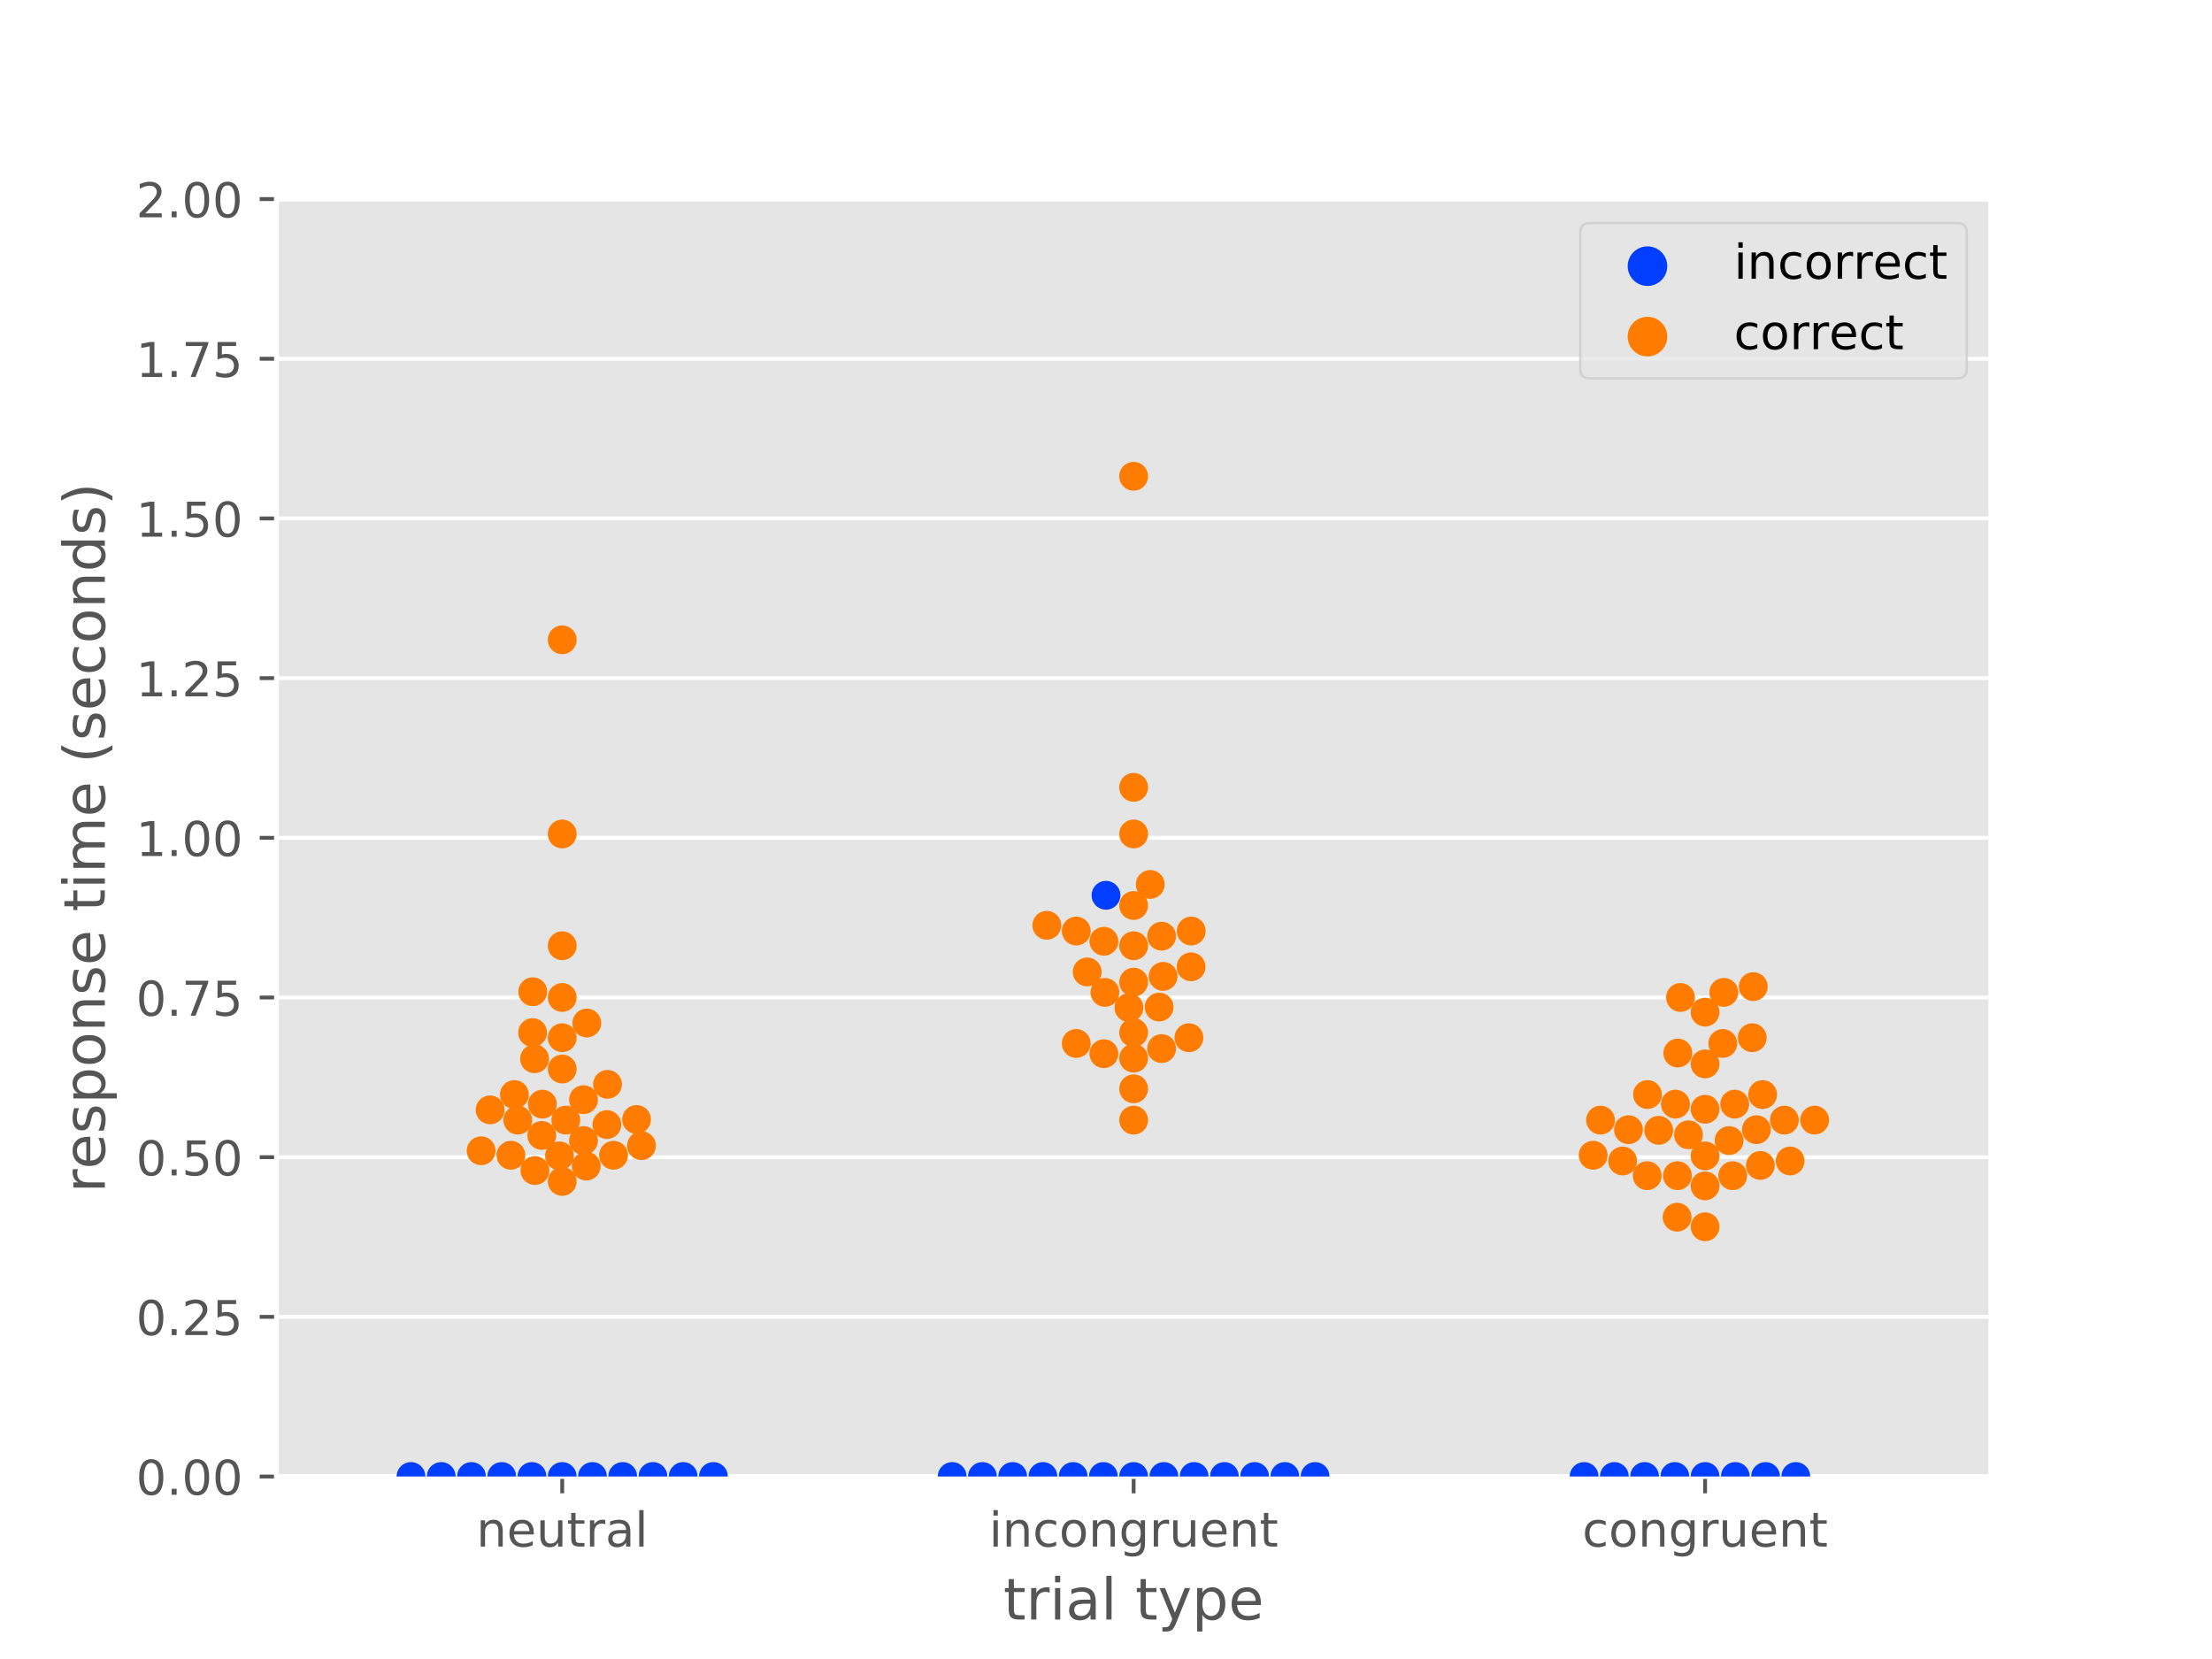 <?xml version="1.0" encoding="utf-8" standalone="no"?>
<!DOCTYPE svg PUBLIC "-//W3C//DTD SVG 1.1//EN"
  "http://www.w3.org/Graphics/SVG/1.1/DTD/svg11.dtd">
<!-- Created with matplotlib (https://matplotlib.org/) -->
<svg height="345.6pt" version="1.1" viewBox="0 0 460.8 345.6" width="460.8pt" xmlns="http://www.w3.org/2000/svg" xmlns:xlink="http://www.w3.org/1999/xlink">
 <defs>
  <style type="text/css">
*{stroke-linecap:butt;stroke-linejoin:round;}
  </style>
 </defs>
 <g id="figure_1">
  <g id="patch_1">
   <path d="M 0 345.6 
L 460.8 345.6 
L 460.8 0 
L 0 0 
z
" style="fill:#ffffff;"/>
  </g>
  <g id="axes_1">
   <g id="patch_2">
    <path d="M 57.6 307.584 
L 414.72 307.584 
L 414.72 41.472 
L 57.6 41.472 
z
" style="fill:#e5e5e5;"/>
   </g>
   <g id="matplotlib.axis_1">
    <g id="xtick_1">
     <g id="line2d_1">
      <defs>
       <path d="M 0 0 
L 0 3.5 
" id="m8b49ae76fa" style="stroke:#555555;stroke-width:0.8;"/>
      </defs>
      <g>
       <use style="fill:#555555;stroke:#555555;stroke-width:0.8;" x="117.12" xlink:href="#m8b49ae76fa" y="307.584"/>
      </g>
     </g>
     <g id="text_1">
      <!-- neutral -->
      <defs>
       <path d="M 54.891 33.016 
L 54.891 0 
L 45.906 0 
L 45.906 32.719 
Q 45.906 40.484 42.875 44.328 
Q 39.844 48.188 33.797 48.188 
Q 26.516 48.188 22.312 43.547 
Q 18.109 38.922 18.109 30.906 
L 18.109 0 
L 9.078 0 
L 9.078 54.688 
L 18.109 54.688 
L 18.109 46.188 
Q 21.344 51.125 25.703 53.562 
Q 30.078 56 35.797 56 
Q 45.219 56 50.047 50.172 
Q 54.891 44.344 54.891 33.016 
z
" id="DejaVuSans-110"/>
       <path d="M 56.203 29.594 
L 56.203 25.203 
L 14.891 25.203 
Q 15.484 15.922 20.484 11.062 
Q 25.484 6.203 34.422 6.203 
Q 39.594 6.203 44.453 7.469 
Q 49.312 8.734 54.109 11.281 
L 54.109 2.781 
Q 49.266 0.734 44.188 -0.344 
Q 39.109 -1.422 33.891 -1.422 
Q 20.797 -1.422 13.156 6.188 
Q 5.516 13.812 5.516 26.812 
Q 5.516 40.234 12.766 48.109 
Q 20.016 56 32.328 56 
Q 43.359 56 49.781 48.891 
Q 56.203 41.797 56.203 29.594 
z
M 47.219 32.234 
Q 47.125 39.594 43.094 43.984 
Q 39.062 48.391 32.422 48.391 
Q 24.906 48.391 20.391 44.141 
Q 15.875 39.891 15.188 32.172 
z
" id="DejaVuSans-101"/>
       <path d="M 8.5 21.578 
L 8.5 54.688 
L 17.484 54.688 
L 17.484 21.922 
Q 17.484 14.156 20.5 10.266 
Q 23.531 6.391 29.594 6.391 
Q 36.859 6.391 41.078 11.031 
Q 45.312 15.672 45.312 23.688 
L 45.312 54.688 
L 54.297 54.688 
L 54.297 0 
L 45.312 0 
L 45.312 8.406 
Q 42.047 3.422 37.719 1 
Q 33.406 -1.422 27.688 -1.422 
Q 18.266 -1.422 13.375 4.438 
Q 8.5 10.297 8.5 21.578 
z
M 31.109 56 
z
" id="DejaVuSans-117"/>
       <path d="M 18.312 70.219 
L 18.312 54.688 
L 36.812 54.688 
L 36.812 47.703 
L 18.312 47.703 
L 18.312 18.016 
Q 18.312 11.328 20.141 9.422 
Q 21.969 7.516 27.594 7.516 
L 36.812 7.516 
L 36.812 0 
L 27.594 0 
Q 17.188 0 13.234 3.875 
Q 9.281 7.766 9.281 18.016 
L 9.281 47.703 
L 2.688 47.703 
L 2.688 54.688 
L 9.281 54.688 
L 9.281 70.219 
z
" id="DejaVuSans-116"/>
       <path d="M 41.109 46.297 
Q 39.594 47.172 37.812 47.578 
Q 36.031 48 33.891 48 
Q 26.266 48 22.188 43.047 
Q 18.109 38.094 18.109 28.812 
L 18.109 0 
L 9.078 0 
L 9.078 54.688 
L 18.109 54.688 
L 18.109 46.188 
Q 20.953 51.172 25.484 53.578 
Q 30.031 56 36.531 56 
Q 37.453 56 38.578 55.875 
Q 39.703 55.766 41.062 55.516 
z
" id="DejaVuSans-114"/>
       <path d="M 34.281 27.484 
Q 23.391 27.484 19.188 25 
Q 14.984 22.516 14.984 16.5 
Q 14.984 11.719 18.141 8.906 
Q 21.297 6.109 26.703 6.109 
Q 34.188 6.109 38.703 11.406 
Q 43.219 16.703 43.219 25.484 
L 43.219 27.484 
z
M 52.203 31.203 
L 52.203 0 
L 43.219 0 
L 43.219 8.297 
Q 40.141 3.328 35.547 0.953 
Q 30.953 -1.422 24.312 -1.422 
Q 15.922 -1.422 10.953 3.297 
Q 6 8.016 6 15.922 
Q 6 25.141 12.172 29.828 
Q 18.359 34.516 30.609 34.516 
L 43.219 34.516 
L 43.219 35.406 
Q 43.219 41.609 39.141 45 
Q 35.062 48.391 27.688 48.391 
Q 23 48.391 18.547 47.266 
Q 14.109 46.141 10.016 43.891 
L 10.016 52.203 
Q 14.938 54.109 19.578 55.047 
Q 24.219 56 28.609 56 
Q 40.484 56 46.344 49.844 
Q 52.203 43.703 52.203 31.203 
z
" id="DejaVuSans-97"/>
       <path d="M 9.422 75.984 
L 18.406 75.984 
L 18.406 0 
L 9.422 0 
z
" id="DejaVuSans-108"/>
      </defs>
      <g style="fill:#555555;" transform="translate(99.237 322.182)scale(0.1 -0.1)">
       <use xlink:href="#DejaVuSans-110"/>
       <use x="63.379" xlink:href="#DejaVuSans-101"/>
       <use x="124.902" xlink:href="#DejaVuSans-117"/>
       <use x="188.281" xlink:href="#DejaVuSans-116"/>
       <use x="227.49" xlink:href="#DejaVuSans-114"/>
       <use x="268.604" xlink:href="#DejaVuSans-97"/>
       <use x="329.883" xlink:href="#DejaVuSans-108"/>
      </g>
     </g>
    </g>
    <g id="xtick_2">
     <g id="line2d_2">
      <g>
       <use style="fill:#555555;stroke:#555555;stroke-width:0.8;" x="236.16" xlink:href="#m8b49ae76fa" y="307.584"/>
      </g>
     </g>
     <g id="text_2">
      <!-- incongruent -->
      <defs>
       <path d="M 9.422 54.688 
L 18.406 54.688 
L 18.406 0 
L 9.422 0 
z
M 9.422 75.984 
L 18.406 75.984 
L 18.406 64.594 
L 9.422 64.594 
z
" id="DejaVuSans-105"/>
       <path d="M 48.781 52.594 
L 48.781 44.188 
Q 44.969 46.297 41.141 47.344 
Q 37.312 48.391 33.406 48.391 
Q 24.656 48.391 19.812 42.844 
Q 14.984 37.312 14.984 27.297 
Q 14.984 17.281 19.812 11.734 
Q 24.656 6.203 33.406 6.203 
Q 37.312 6.203 41.141 7.25 
Q 44.969 8.297 48.781 10.406 
L 48.781 2.094 
Q 45.016 0.344 40.984 -0.531 
Q 36.969 -1.422 32.422 -1.422 
Q 20.062 -1.422 12.781 6.344 
Q 5.516 14.109 5.516 27.297 
Q 5.516 40.672 12.859 48.328 
Q 20.219 56 33.016 56 
Q 37.156 56 41.109 55.141 
Q 45.062 54.297 48.781 52.594 
z
" id="DejaVuSans-99"/>
       <path d="M 30.609 48.391 
Q 23.391 48.391 19.188 42.75 
Q 14.984 37.109 14.984 27.297 
Q 14.984 17.484 19.156 11.844 
Q 23.344 6.203 30.609 6.203 
Q 37.797 6.203 41.984 11.859 
Q 46.188 17.531 46.188 27.297 
Q 46.188 37.016 41.984 42.703 
Q 37.797 48.391 30.609 48.391 
z
M 30.609 56 
Q 42.328 56 49.016 48.375 
Q 55.719 40.766 55.719 27.297 
Q 55.719 13.875 49.016 6.219 
Q 42.328 -1.422 30.609 -1.422 
Q 18.844 -1.422 12.172 6.219 
Q 5.516 13.875 5.516 27.297 
Q 5.516 40.766 12.172 48.375 
Q 18.844 56 30.609 56 
z
" id="DejaVuSans-111"/>
       <path d="M 45.406 27.984 
Q 45.406 37.75 41.375 43.109 
Q 37.359 48.484 30.078 48.484 
Q 22.859 48.484 18.828 43.109 
Q 14.797 37.75 14.797 27.984 
Q 14.797 18.266 18.828 12.891 
Q 22.859 7.516 30.078 7.516 
Q 37.359 7.516 41.375 12.891 
Q 45.406 18.266 45.406 27.984 
z
M 54.391 6.781 
Q 54.391 -7.172 48.188 -13.984 
Q 42 -20.797 29.203 -20.797 
Q 24.469 -20.797 20.266 -20.094 
Q 16.062 -19.391 12.109 -17.922 
L 12.109 -9.188 
Q 16.062 -11.328 19.922 -12.344 
Q 23.781 -13.375 27.781 -13.375 
Q 36.625 -13.375 41.016 -8.766 
Q 45.406 -4.156 45.406 5.172 
L 45.406 9.625 
Q 42.625 4.781 38.281 2.391 
Q 33.938 0 27.875 0 
Q 17.828 0 11.672 7.656 
Q 5.516 15.328 5.516 27.984 
Q 5.516 40.672 11.672 48.328 
Q 17.828 56 27.875 56 
Q 33.938 56 38.281 53.609 
Q 42.625 51.219 45.406 46.391 
L 45.406 54.688 
L 54.391 54.688 
z
" id="DejaVuSans-103"/>
      </defs>
      <g style="fill:#555555;" transform="translate(206.021 322.182)scale(0.1 -0.1)">
       <use xlink:href="#DejaVuSans-105"/>
       <use x="27.783" xlink:href="#DejaVuSans-110"/>
       <use x="91.162" xlink:href="#DejaVuSans-99"/>
       <use x="146.143" xlink:href="#DejaVuSans-111"/>
       <use x="207.324" xlink:href="#DejaVuSans-110"/>
       <use x="270.703" xlink:href="#DejaVuSans-103"/>
       <use x="334.18" xlink:href="#DejaVuSans-114"/>
       <use x="375.293" xlink:href="#DejaVuSans-117"/>
       <use x="438.672" xlink:href="#DejaVuSans-101"/>
       <use x="500.195" xlink:href="#DejaVuSans-110"/>
       <use x="563.574" xlink:href="#DejaVuSans-116"/>
      </g>
     </g>
    </g>
    <g id="xtick_3">
     <g id="line2d_3">
      <g>
       <use style="fill:#555555;stroke:#555555;stroke-width:0.8;" x="355.2" xlink:href="#m8b49ae76fa" y="307.584"/>
      </g>
     </g>
     <g id="text_3">
      <!-- congruent -->
      <g style="fill:#555555;" transform="translate(329.619 322.182)scale(0.1 -0.1)">
       <use xlink:href="#DejaVuSans-99"/>
       <use x="54.98" xlink:href="#DejaVuSans-111"/>
       <use x="116.162" xlink:href="#DejaVuSans-110"/>
       <use x="179.541" xlink:href="#DejaVuSans-103"/>
       <use x="243.018" xlink:href="#DejaVuSans-114"/>
       <use x="284.131" xlink:href="#DejaVuSans-117"/>
       <use x="347.51" xlink:href="#DejaVuSans-101"/>
       <use x="409.033" xlink:href="#DejaVuSans-110"/>
       <use x="472.412" xlink:href="#DejaVuSans-116"/>
      </g>
     </g>
    </g>
    <g id="text_4">
     <!-- trial type -->
     <defs>
      <path id="DejaVuSans-32"/>
      <path d="M 32.172 -5.078 
Q 28.375 -14.844 24.75 -17.812 
Q 21.141 -20.797 15.094 -20.797 
L 7.906 -20.797 
L 7.906 -13.281 
L 13.188 -13.281 
Q 16.891 -13.281 18.938 -11.516 
Q 21 -9.766 23.484 -3.219 
L 25.094 0.875 
L 2.984 54.688 
L 12.5 54.688 
L 29.594 11.922 
L 46.688 54.688 
L 56.203 54.688 
z
" id="DejaVuSans-121"/>
      <path d="M 18.109 8.203 
L 18.109 -20.797 
L 9.078 -20.797 
L 9.078 54.688 
L 18.109 54.688 
L 18.109 46.391 
Q 20.953 51.266 25.266 53.625 
Q 29.594 56 35.594 56 
Q 45.562 56 51.781 48.094 
Q 58.016 40.188 58.016 27.297 
Q 58.016 14.406 51.781 6.484 
Q 45.562 -1.422 35.594 -1.422 
Q 29.594 -1.422 25.266 0.953 
Q 20.953 3.328 18.109 8.203 
z
M 48.688 27.297 
Q 48.688 37.203 44.609 42.844 
Q 40.531 48.484 33.406 48.484 
Q 26.266 48.484 22.188 42.844 
Q 18.109 37.203 18.109 27.297 
Q 18.109 17.391 22.188 11.75 
Q 26.266 6.109 33.406 6.109 
Q 40.531 6.109 44.609 11.75 
Q 48.688 17.391 48.688 27.297 
z
" id="DejaVuSans-112"/>
     </defs>
     <g style="fill:#555555;" transform="translate(209.019 337.38)scale(0.12 -0.12)">
      <use xlink:href="#DejaVuSans-116"/>
      <use x="39.209" xlink:href="#DejaVuSans-114"/>
      <use x="80.322" xlink:href="#DejaVuSans-105"/>
      <use x="108.105" xlink:href="#DejaVuSans-97"/>
      <use x="169.385" xlink:href="#DejaVuSans-108"/>
      <use x="197.168" xlink:href="#DejaVuSans-32"/>
      <use x="228.955" xlink:href="#DejaVuSans-116"/>
      <use x="268.164" xlink:href="#DejaVuSans-121"/>
      <use x="327.344" xlink:href="#DejaVuSans-112"/>
      <use x="390.82" xlink:href="#DejaVuSans-101"/>
     </g>
    </g>
   </g>
   <g id="matplotlib.axis_2">
    <g id="ytick_1">
     <g id="line2d_4">
      <path clip-path="url(#pc95d835fee)" d="M 57.6 307.584 
L 414.72 307.584 
" style="fill:none;stroke:#ffffff;stroke-linecap:square;stroke-width:0.8;"/>
     </g>
     <g id="line2d_5">
      <defs>
       <path d="M 0 0 
L -3.5 0 
" id="m8d4a17a31b" style="stroke:#555555;stroke-width:0.8;"/>
      </defs>
      <g>
       <use style="fill:#555555;stroke:#555555;stroke-width:0.8;" x="57.6" xlink:href="#m8d4a17a31b" y="307.584"/>
      </g>
     </g>
     <g id="text_5">
      <!-- 0.00 -->
      <defs>
       <path d="M 31.781 66.406 
Q 24.172 66.406 20.328 58.906 
Q 16.5 51.422 16.5 36.375 
Q 16.5 21.391 20.328 13.891 
Q 24.172 6.391 31.781 6.391 
Q 39.453 6.391 43.281 13.891 
Q 47.125 21.391 47.125 36.375 
Q 47.125 51.422 43.281 58.906 
Q 39.453 66.406 31.781 66.406 
z
M 31.781 74.219 
Q 44.047 74.219 50.516 64.516 
Q 56.984 54.828 56.984 36.375 
Q 56.984 17.969 50.516 8.266 
Q 44.047 -1.422 31.781 -1.422 
Q 19.531 -1.422 13.062 8.266 
Q 6.594 17.969 6.594 36.375 
Q 6.594 54.828 13.062 64.516 
Q 19.531 74.219 31.781 74.219 
z
" id="DejaVuSans-48"/>
       <path d="M 10.688 12.406 
L 21 12.406 
L 21 0 
L 10.688 0 
z
" id="DejaVuSans-46"/>
      </defs>
      <g style="fill:#555555;" transform="translate(28.334 311.383)scale(0.1 -0.1)">
       <use xlink:href="#DejaVuSans-48"/>
       <use x="63.623" xlink:href="#DejaVuSans-46"/>
       <use x="95.41" xlink:href="#DejaVuSans-48"/>
       <use x="159.033" xlink:href="#DejaVuSans-48"/>
      </g>
     </g>
    </g>
    <g id="ytick_2">
     <g id="line2d_6">
      <path clip-path="url(#pc95d835fee)" d="M 57.6 274.32 
L 414.72 274.32 
" style="fill:none;stroke:#ffffff;stroke-linecap:square;stroke-width:0.8;"/>
     </g>
     <g id="line2d_7">
      <g>
       <use style="fill:#555555;stroke:#555555;stroke-width:0.8;" x="57.6" xlink:href="#m8d4a17a31b" y="274.32"/>
      </g>
     </g>
     <g id="text_6">
      <!-- 0.25 -->
      <defs>
       <path d="M 19.188 8.297 
L 53.609 8.297 
L 53.609 0 
L 7.328 0 
L 7.328 8.297 
Q 12.938 14.109 22.625 23.891 
Q 32.328 33.688 34.812 36.531 
Q 39.547 41.844 41.422 45.531 
Q 43.312 49.219 43.312 52.781 
Q 43.312 58.594 39.234 62.25 
Q 35.156 65.922 28.609 65.922 
Q 23.969 65.922 18.812 64.312 
Q 13.672 62.703 7.812 59.422 
L 7.812 69.391 
Q 13.766 71.781 18.938 73 
Q 24.125 74.219 28.422 74.219 
Q 39.75 74.219 46.484 68.547 
Q 53.219 62.891 53.219 53.422 
Q 53.219 48.922 51.531 44.891 
Q 49.859 40.875 45.406 35.406 
Q 44.188 33.984 37.641 27.219 
Q 31.109 20.453 19.188 8.297 
z
" id="DejaVuSans-50"/>
       <path d="M 10.797 72.906 
L 49.516 72.906 
L 49.516 64.594 
L 19.828 64.594 
L 19.828 46.734 
Q 21.969 47.469 24.109 47.828 
Q 26.266 48.188 28.422 48.188 
Q 40.625 48.188 47.75 41.5 
Q 54.891 34.812 54.891 23.391 
Q 54.891 11.625 47.562 5.094 
Q 40.234 -1.422 26.906 -1.422 
Q 22.312 -1.422 17.547 -0.641 
Q 12.797 0.141 7.719 1.703 
L 7.719 11.625 
Q 12.109 9.234 16.797 8.062 
Q 21.484 6.891 26.703 6.891 
Q 35.156 6.891 40.078 11.328 
Q 45.016 15.766 45.016 23.391 
Q 45.016 31 40.078 35.438 
Q 35.156 39.891 26.703 39.891 
Q 22.75 39.891 18.812 39.016 
Q 14.891 38.141 10.797 36.281 
z
" id="DejaVuSans-53"/>
      </defs>
      <g style="fill:#555555;" transform="translate(28.334 278.119)scale(0.1 -0.1)">
       <use xlink:href="#DejaVuSans-48"/>
       <use x="63.623" xlink:href="#DejaVuSans-46"/>
       <use x="95.41" xlink:href="#DejaVuSans-50"/>
       <use x="159.033" xlink:href="#DejaVuSans-53"/>
      </g>
     </g>
    </g>
    <g id="ytick_3">
     <g id="line2d_8">
      <path clip-path="url(#pc95d835fee)" d="M 57.6 241.056 
L 414.72 241.056 
" style="fill:none;stroke:#ffffff;stroke-linecap:square;stroke-width:0.8;"/>
     </g>
     <g id="line2d_9">
      <g>
       <use style="fill:#555555;stroke:#555555;stroke-width:0.8;" x="57.6" xlink:href="#m8d4a17a31b" y="241.056"/>
      </g>
     </g>
     <g id="text_7">
      <!-- 0.50 -->
      <g style="fill:#555555;" transform="translate(28.334 244.855)scale(0.1 -0.1)">
       <use xlink:href="#DejaVuSans-48"/>
       <use x="63.623" xlink:href="#DejaVuSans-46"/>
       <use x="95.41" xlink:href="#DejaVuSans-53"/>
       <use x="159.033" xlink:href="#DejaVuSans-48"/>
      </g>
     </g>
    </g>
    <g id="ytick_4">
     <g id="line2d_10">
      <path clip-path="url(#pc95d835fee)" d="M 57.6 207.792 
L 414.72 207.792 
" style="fill:none;stroke:#ffffff;stroke-linecap:square;stroke-width:0.8;"/>
     </g>
     <g id="line2d_11">
      <g>
       <use style="fill:#555555;stroke:#555555;stroke-width:0.8;" x="57.6" xlink:href="#m8d4a17a31b" y="207.792"/>
      </g>
     </g>
     <g id="text_8">
      <!-- 0.75 -->
      <defs>
       <path d="M 8.203 72.906 
L 55.078 72.906 
L 55.078 68.703 
L 28.609 0 
L 18.312 0 
L 43.219 64.594 
L 8.203 64.594 
z
" id="DejaVuSans-55"/>
      </defs>
      <g style="fill:#555555;" transform="translate(28.334 211.591)scale(0.1 -0.1)">
       <use xlink:href="#DejaVuSans-48"/>
       <use x="63.623" xlink:href="#DejaVuSans-46"/>
       <use x="95.41" xlink:href="#DejaVuSans-55"/>
       <use x="159.033" xlink:href="#DejaVuSans-53"/>
      </g>
     </g>
    </g>
    <g id="ytick_5">
     <g id="line2d_12">
      <path clip-path="url(#pc95d835fee)" d="M 57.6 174.528 
L 414.72 174.528 
" style="fill:none;stroke:#ffffff;stroke-linecap:square;stroke-width:0.8;"/>
     </g>
     <g id="line2d_13">
      <g>
       <use style="fill:#555555;stroke:#555555;stroke-width:0.8;" x="57.6" xlink:href="#m8d4a17a31b" y="174.528"/>
      </g>
     </g>
     <g id="text_9">
      <!-- 1.00 -->
      <defs>
       <path d="M 12.406 8.297 
L 28.516 8.297 
L 28.516 63.922 
L 10.984 60.406 
L 10.984 69.391 
L 28.422 72.906 
L 38.281 72.906 
L 38.281 8.297 
L 54.391 8.297 
L 54.391 0 
L 12.406 0 
z
" id="DejaVuSans-49"/>
      </defs>
      <g style="fill:#555555;" transform="translate(28.334 178.327)scale(0.1 -0.1)">
       <use xlink:href="#DejaVuSans-49"/>
       <use x="63.623" xlink:href="#DejaVuSans-46"/>
       <use x="95.41" xlink:href="#DejaVuSans-48"/>
       <use x="159.033" xlink:href="#DejaVuSans-48"/>
      </g>
     </g>
    </g>
    <g id="ytick_6">
     <g id="line2d_14">
      <path clip-path="url(#pc95d835fee)" d="M 57.6 141.264 
L 414.72 141.264 
" style="fill:none;stroke:#ffffff;stroke-linecap:square;stroke-width:0.8;"/>
     </g>
     <g id="line2d_15">
      <g>
       <use style="fill:#555555;stroke:#555555;stroke-width:0.8;" x="57.6" xlink:href="#m8d4a17a31b" y="141.264"/>
      </g>
     </g>
     <g id="text_10">
      <!-- 1.25 -->
      <g style="fill:#555555;" transform="translate(28.334 145.063)scale(0.1 -0.1)">
       <use xlink:href="#DejaVuSans-49"/>
       <use x="63.623" xlink:href="#DejaVuSans-46"/>
       <use x="95.41" xlink:href="#DejaVuSans-50"/>
       <use x="159.033" xlink:href="#DejaVuSans-53"/>
      </g>
     </g>
    </g>
    <g id="ytick_7">
     <g id="line2d_16">
      <path clip-path="url(#pc95d835fee)" d="M 57.6 108 
L 414.72 108 
" style="fill:none;stroke:#ffffff;stroke-linecap:square;stroke-width:0.8;"/>
     </g>
     <g id="line2d_17">
      <g>
       <use style="fill:#555555;stroke:#555555;stroke-width:0.8;" x="57.6" xlink:href="#m8d4a17a31b" y="108"/>
      </g>
     </g>
     <g id="text_11">
      <!-- 1.50 -->
      <g style="fill:#555555;" transform="translate(28.334 111.799)scale(0.1 -0.1)">
       <use xlink:href="#DejaVuSans-49"/>
       <use x="63.623" xlink:href="#DejaVuSans-46"/>
       <use x="95.41" xlink:href="#DejaVuSans-53"/>
       <use x="159.033" xlink:href="#DejaVuSans-48"/>
      </g>
     </g>
    </g>
    <g id="ytick_8">
     <g id="line2d_18">
      <path clip-path="url(#pc95d835fee)" d="M 57.6 74.736 
L 414.72 74.736 
" style="fill:none;stroke:#ffffff;stroke-linecap:square;stroke-width:0.8;"/>
     </g>
     <g id="line2d_19">
      <g>
       <use style="fill:#555555;stroke:#555555;stroke-width:0.8;" x="57.6" xlink:href="#m8d4a17a31b" y="74.736"/>
      </g>
     </g>
     <g id="text_12">
      <!-- 1.75 -->
      <g style="fill:#555555;" transform="translate(28.334 78.535)scale(0.1 -0.1)">
       <use xlink:href="#DejaVuSans-49"/>
       <use x="63.623" xlink:href="#DejaVuSans-46"/>
       <use x="95.41" xlink:href="#DejaVuSans-55"/>
       <use x="159.033" xlink:href="#DejaVuSans-53"/>
      </g>
     </g>
    </g>
    <g id="ytick_9">
     <g id="line2d_20">
      <path clip-path="url(#pc95d835fee)" d="M 57.6 41.472 
L 414.72 41.472 
" style="fill:none;stroke:#ffffff;stroke-linecap:square;stroke-width:0.8;"/>
     </g>
     <g id="line2d_21">
      <g>
       <use style="fill:#555555;stroke:#555555;stroke-width:0.8;" x="57.6" xlink:href="#m8d4a17a31b" y="41.472"/>
      </g>
     </g>
     <g id="text_13">
      <!-- 2.00 -->
      <g style="fill:#555555;" transform="translate(28.334 45.271)scale(0.1 -0.1)">
       <use xlink:href="#DejaVuSans-50"/>
       <use x="63.623" xlink:href="#DejaVuSans-46"/>
       <use x="95.41" xlink:href="#DejaVuSans-48"/>
       <use x="159.033" xlink:href="#DejaVuSans-48"/>
      </g>
     </g>
    </g>
    <g id="text_14">
     <!-- response time (seconds) -->
     <defs>
      <path d="M 44.281 53.078 
L 44.281 44.578 
Q 40.484 46.531 36.375 47.5 
Q 32.281 48.484 27.875 48.484 
Q 21.188 48.484 17.844 46.438 
Q 14.5 44.391 14.5 40.281 
Q 14.5 37.156 16.891 35.375 
Q 19.281 33.594 26.516 31.984 
L 29.594 31.297 
Q 39.156 29.25 43.188 25.516 
Q 47.219 21.781 47.219 15.094 
Q 47.219 7.469 41.188 3.016 
Q 35.156 -1.422 24.609 -1.422 
Q 20.219 -1.422 15.453 -0.562 
Q 10.688 0.297 5.422 2 
L 5.422 11.281 
Q 10.406 8.688 15.234 7.391 
Q 20.062 6.109 24.812 6.109 
Q 31.156 6.109 34.562 8.281 
Q 37.984 10.453 37.984 14.406 
Q 37.984 18.062 35.516 20.016 
Q 33.062 21.969 24.703 23.781 
L 21.578 24.516 
Q 13.234 26.266 9.516 29.906 
Q 5.812 33.547 5.812 39.891 
Q 5.812 47.609 11.281 51.797 
Q 16.75 56 26.812 56 
Q 31.781 56 36.172 55.266 
Q 40.578 54.547 44.281 53.078 
z
" id="DejaVuSans-115"/>
      <path d="M 52 44.188 
Q 55.375 50.25 60.062 53.125 
Q 64.75 56 71.094 56 
Q 79.641 56 84.281 50.016 
Q 88.922 44.047 88.922 33.016 
L 88.922 0 
L 79.891 0 
L 79.891 32.719 
Q 79.891 40.578 77.094 44.375 
Q 74.312 48.188 68.609 48.188 
Q 61.625 48.188 57.562 43.547 
Q 53.516 38.922 53.516 30.906 
L 53.516 0 
L 44.484 0 
L 44.484 32.719 
Q 44.484 40.625 41.703 44.406 
Q 38.922 48.188 33.109 48.188 
Q 26.219 48.188 22.156 43.531 
Q 18.109 38.875 18.109 30.906 
L 18.109 0 
L 9.078 0 
L 9.078 54.688 
L 18.109 54.688 
L 18.109 46.188 
Q 21.188 51.219 25.484 53.609 
Q 29.781 56 35.688 56 
Q 41.656 56 45.828 52.969 
Q 50 49.953 52 44.188 
z
" id="DejaVuSans-109"/>
      <path d="M 31 75.875 
Q 24.469 64.656 21.281 53.656 
Q 18.109 42.672 18.109 31.391 
Q 18.109 20.125 21.312 9.062 
Q 24.516 -2 31 -13.188 
L 23.188 -13.188 
Q 15.875 -1.703 12.234 9.375 
Q 8.594 20.453 8.594 31.391 
Q 8.594 42.281 12.203 53.312 
Q 15.828 64.359 23.188 75.875 
z
" id="DejaVuSans-40"/>
      <path d="M 45.406 46.391 
L 45.406 75.984 
L 54.391 75.984 
L 54.391 0 
L 45.406 0 
L 45.406 8.203 
Q 42.578 3.328 38.25 0.953 
Q 33.938 -1.422 27.875 -1.422 
Q 17.969 -1.422 11.734 6.484 
Q 5.516 14.406 5.516 27.297 
Q 5.516 40.188 11.734 48.094 
Q 17.969 56 27.875 56 
Q 33.938 56 38.25 53.625 
Q 42.578 51.266 45.406 46.391 
z
M 14.797 27.297 
Q 14.797 17.391 18.875 11.75 
Q 22.953 6.109 30.078 6.109 
Q 37.203 6.109 41.297 11.75 
Q 45.406 17.391 45.406 27.297 
Q 45.406 37.203 41.297 42.844 
Q 37.203 48.484 30.078 48.484 
Q 22.953 48.484 18.875 42.844 
Q 14.797 37.203 14.797 27.297 
z
" id="DejaVuSans-100"/>
      <path d="M 8.016 75.875 
L 15.828 75.875 
Q 23.141 64.359 26.781 53.312 
Q 30.422 42.281 30.422 31.391 
Q 30.422 20.453 26.781 9.375 
Q 23.141 -1.703 15.828 -13.188 
L 8.016 -13.188 
Q 14.5 -2 17.703 9.062 
Q 20.906 20.125 20.906 31.391 
Q 20.906 42.672 17.703 53.656 
Q 14.5 64.656 8.016 75.875 
z
" id="DejaVuSans-41"/>
     </defs>
     <g style="fill:#555555;" transform="translate(21.839 248.486)rotate(-90)scale(0.12 -0.12)">
      <use xlink:href="#DejaVuSans-114"/>
      <use x="41.082" xlink:href="#DejaVuSans-101"/>
      <use x="102.605" xlink:href="#DejaVuSans-115"/>
      <use x="154.705" xlink:href="#DejaVuSans-112"/>
      <use x="218.182" xlink:href="#DejaVuSans-111"/>
      <use x="279.363" xlink:href="#DejaVuSans-110"/>
      <use x="342.742" xlink:href="#DejaVuSans-115"/>
      <use x="394.842" xlink:href="#DejaVuSans-101"/>
      <use x="456.365" xlink:href="#DejaVuSans-32"/>
      <use x="488.152" xlink:href="#DejaVuSans-116"/>
      <use x="527.361" xlink:href="#DejaVuSans-105"/>
      <use x="555.145" xlink:href="#DejaVuSans-109"/>
      <use x="652.557" xlink:href="#DejaVuSans-101"/>
      <use x="714.08" xlink:href="#DejaVuSans-32"/>
      <use x="745.867" xlink:href="#DejaVuSans-40"/>
      <use x="784.881" xlink:href="#DejaVuSans-115"/>
      <use x="836.98" xlink:href="#DejaVuSans-101"/>
      <use x="898.504" xlink:href="#DejaVuSans-99"/>
      <use x="953.484" xlink:href="#DejaVuSans-111"/>
      <use x="1014.666" xlink:href="#DejaVuSans-110"/>
      <use x="1078.045" xlink:href="#DejaVuSans-100"/>
      <use x="1141.521" xlink:href="#DejaVuSans-115"/>
      <use x="1193.621" xlink:href="#DejaVuSans-41"/>
     </g>
    </g>
   </g>
   <g id="PathCollection_1"/>
   <g id="PathCollection_2"/>
   <g id="patch_3">
    <path d="M 57.6 307.584 
L 57.6 41.472 
" style="fill:none;stroke:#ffffff;stroke-linecap:square;stroke-linejoin:miter;"/>
   </g>
   <g id="patch_4">
    <path d="M 414.72 307.584 
L 414.72 41.472 
" style="fill:none;stroke:#ffffff;stroke-linecap:square;stroke-linejoin:miter;"/>
   </g>
   <g id="patch_5">
    <path d="M 57.6 307.584 
L 414.72 307.584 
" style="fill:none;stroke:#ffffff;stroke-linecap:square;stroke-linejoin:miter;"/>
   </g>
   <g id="patch_6">
    <path d="M 57.6 41.472 
L 414.72 41.472 
" style="fill:none;stroke:#ffffff;stroke-linecap:square;stroke-linejoin:miter;"/>
   </g>
   <g id="PathCollection_3">
    <defs>
     <path d="M 0 3 
C 0.796 3 1.559 2.684 2.121 2.121 
C 2.684 1.559 3 0.796 3 0 
C 3 -0.796 2.684 -1.559 2.121 -2.121 
C 1.559 -2.684 0.796 -3 0 -3 
C -0.796 -3 -1.559 -2.684 -2.121 -2.121 
C -2.684 -1.559 -3 -0.796 -3 0 
C -3 0.796 -2.684 1.559 -2.121 2.121 
C -1.559 2.684 -0.796 3 0 3 
z
" id="C0_0_acfc2384da"/>
    </defs>
    <g clip-path="url(#pc95d835fee)">
     <use style="fill:#023eff;" x="117.12" xlink:href="#C0_0_acfc2384da" y="307.584"/>
    </g>
    <g clip-path="url(#pc95d835fee)">
     <use style="fill:#023eff;" x="110.82" xlink:href="#C0_0_acfc2384da" y="307.584"/>
    </g>
    <g clip-path="url(#pc95d835fee)">
     <use style="fill:#023eff;" x="123.42" xlink:href="#C0_0_acfc2384da" y="307.584"/>
    </g>
    <g clip-path="url(#pc95d835fee)">
     <use style="fill:#023eff;" x="104.52" xlink:href="#C0_0_acfc2384da" y="307.584"/>
    </g>
    <g clip-path="url(#pc95d835fee)">
     <use style="fill:#023eff;" x="129.72" xlink:href="#C0_0_acfc2384da" y="307.584"/>
    </g>
    <g clip-path="url(#pc95d835fee)">
     <use style="fill:#023eff;" x="98.22" xlink:href="#C0_0_acfc2384da" y="307.584"/>
    </g>
    <g clip-path="url(#pc95d835fee)">
     <use style="fill:#023eff;" x="136.02" xlink:href="#C0_0_acfc2384da" y="307.584"/>
    </g>
    <g clip-path="url(#pc95d835fee)">
     <use style="fill:#023eff;" x="91.92" xlink:href="#C0_0_acfc2384da" y="307.584"/>
    </g>
    <g clip-path="url(#pc95d835fee)">
     <use style="fill:#023eff;" x="142.32" xlink:href="#C0_0_acfc2384da" y="307.584"/>
    </g>
    <g clip-path="url(#pc95d835fee)">
     <use style="fill:#023eff;" x="85.62" xlink:href="#C0_0_acfc2384da" y="307.584"/>
    </g>
    <g clip-path="url(#pc95d835fee)">
     <use style="fill:#023eff;" x="148.62" xlink:href="#C0_0_acfc2384da" y="307.584"/>
    </g>
    <g clip-path="url(#pc95d835fee)">
     <use style="fill:#ff7c00;" x="117.12" xlink:href="#C0_0_acfc2384da" y="246.112"/>
    </g>
    <g clip-path="url(#pc95d835fee)">
     <use style="fill:#ff7c00;" x="111.434" xlink:href="#C0_0_acfc2384da" y="243.85"/>
    </g>
    <g clip-path="url(#pc95d835fee)">
     <use style="fill:#ff7c00;" x="122.123" xlink:href="#C0_0_acfc2384da" y="242.919"/>
    </g>
    <g clip-path="url(#pc95d835fee)">
     <use style="fill:#ff7c00;" x="116.555" xlink:href="#C0_0_acfc2384da" y="240.79"/>
    </g>
    <g clip-path="url(#pc95d835fee)">
     <use style="fill:#ff7c00;" x="106.431" xlink:href="#C0_0_acfc2384da" y="240.657"/>
    </g>
    <g clip-path="url(#pc95d835fee)">
     <use style="fill:#ff7c00;" x="127.809" xlink:href="#C0_0_acfc2384da" y="240.657"/>
    </g>
    <g clip-path="url(#pc95d835fee)">
     <use style="fill:#ff7c00;" x="100.231" xlink:href="#C0_0_acfc2384da" y="239.725"/>
    </g>
    <g clip-path="url(#pc95d835fee)">
     <use style="fill:#ff7c00;" x="133.637" xlink:href="#C0_0_acfc2384da" y="238.661"/>
    </g>
    <g clip-path="url(#pc95d835fee)">
     <use style="fill:#ff7c00;" x="121.557" xlink:href="#C0_0_acfc2384da" y="237.597"/>
    </g>
    <g clip-path="url(#pc95d835fee)">
     <use style="fill:#ff7c00;" x="112.864" xlink:href="#C0_0_acfc2384da" y="236.532"/>
    </g>
    <g clip-path="url(#pc95d835fee)">
     <use style="fill:#ff7c00;" x="126.434" xlink:href="#C0_0_acfc2384da" y="234.27"/>
    </g>
    <g clip-path="url(#pc95d835fee)">
     <use style="fill:#ff7c00;" x="117.867" xlink:href="#C0_0_acfc2384da" y="233.339"/>
    </g>
    <g clip-path="url(#pc95d835fee)">
     <use style="fill:#ff7c00;" x="107.861" xlink:href="#C0_0_acfc2384da" y="233.339"/>
    </g>
    <g clip-path="url(#pc95d835fee)">
     <use style="fill:#ff7c00;" x="132.603" xlink:href="#C0_0_acfc2384da" y="233.206"/>
    </g>
    <g clip-path="url(#pc95d835fee)">
     <use style="fill:#ff7c00;" x="102.102" xlink:href="#C0_0_acfc2384da" y="231.21"/>
    </g>
    <g clip-path="url(#pc95d835fee)">
     <use style="fill:#ff7c00;" x="112.99" xlink:href="#C0_0_acfc2384da" y="230.012"/>
    </g>
    <g clip-path="url(#pc95d835fee)">
     <use style="fill:#ff7c00;" x="121.557" xlink:href="#C0_0_acfc2384da" y="229.081"/>
    </g>
    <g clip-path="url(#pc95d835fee)">
     <use style="fill:#ff7c00;" x="107.162" xlink:href="#C0_0_acfc2384da" y="228.017"/>
    </g>
    <g clip-path="url(#pc95d835fee)">
     <use style="fill:#ff7c00;" x="126.56" xlink:href="#C0_0_acfc2384da" y="225.888"/>
    </g>
    <g clip-path="url(#pc95d835fee)">
     <use style="fill:#ff7c00;" x="117.12" xlink:href="#C0_0_acfc2384da" y="222.694"/>
    </g>
    <g clip-path="url(#pc95d835fee)">
     <use style="fill:#ff7c00;" x="111.36" xlink:href="#C0_0_acfc2384da" y="220.565"/>
    </g>
    <g clip-path="url(#pc95d835fee)">
     <use style="fill:#ff7c00;" x="117.12" xlink:href="#C0_0_acfc2384da" y="216.175"/>
    </g>
    <g clip-path="url(#pc95d835fee)">
     <use style="fill:#ff7c00;" x="110.951" xlink:href="#C0_0_acfc2384da" y="215.11"/>
    </g>
    <g clip-path="url(#pc95d835fee)">
     <use style="fill:#ff7c00;" x="122.241" xlink:href="#C0_0_acfc2384da" y="213.114"/>
    </g>
    <g clip-path="url(#pc95d835fee)">
     <use style="fill:#ff7c00;" x="117.12" xlink:href="#C0_0_acfc2384da" y="207.792"/>
    </g>
    <g clip-path="url(#pc95d835fee)">
     <use style="fill:#ff7c00;" x="110.986" xlink:href="#C0_0_acfc2384da" y="206.594"/>
    </g>
    <g clip-path="url(#pc95d835fee)">
     <use style="fill:#ff7c00;" x="117.12" xlink:href="#C0_0_acfc2384da" y="197.014"/>
    </g>
    <g clip-path="url(#pc95d835fee)">
     <use style="fill:#ff7c00;" x="117.12" xlink:href="#C0_0_acfc2384da" y="173.73"/>
    </g>
    <g clip-path="url(#pc95d835fee)">
     <use style="fill:#ff7c00;" x="117.12" xlink:href="#C0_0_acfc2384da" y="133.281"/>
    </g>
   </g>
   <g id="PathCollection_4">
    <defs>
     <path d="M 0 3 
C 0.796 3 1.559 2.684 2.121 2.121 
C 2.684 1.559 3 0.796 3 0 
C 3 -0.796 2.684 -1.559 2.121 -2.121 
C 1.559 -2.684 0.796 -3 0 -3 
C -0.796 -3 -1.559 -2.684 -2.121 -2.121 
C -2.684 -1.559 -3 -0.796 -3 0 
C -3 0.796 -2.684 1.559 -2.121 2.121 
C -1.559 2.684 -0.796 3 0 3 
z
" id="C1_0_73863c0aac"/>
    </defs>
    <g clip-path="url(#pc95d835fee)">
     <use style="fill:#023eff;" x="236.16" xlink:href="#C1_0_73863c0aac" y="307.584"/>
    </g>
    <g clip-path="url(#pc95d835fee)">
     <use style="fill:#023eff;" x="229.86" xlink:href="#C1_0_73863c0aac" y="307.584"/>
    </g>
    <g clip-path="url(#pc95d835fee)">
     <use style="fill:#023eff;" x="242.46" xlink:href="#C1_0_73863c0aac" y="307.584"/>
    </g>
    <g clip-path="url(#pc95d835fee)">
     <use style="fill:#023eff;" x="223.56" xlink:href="#C1_0_73863c0aac" y="307.584"/>
    </g>
    <g clip-path="url(#pc95d835fee)">
     <use style="fill:#023eff;" x="248.76" xlink:href="#C1_0_73863c0aac" y="307.584"/>
    </g>
    <g clip-path="url(#pc95d835fee)">
     <use style="fill:#023eff;" x="217.26" xlink:href="#C1_0_73863c0aac" y="307.584"/>
    </g>
    <g clip-path="url(#pc95d835fee)">
     <use style="fill:#023eff;" x="255.06" xlink:href="#C1_0_73863c0aac" y="307.584"/>
    </g>
    <g clip-path="url(#pc95d835fee)">
     <use style="fill:#023eff;" x="210.96" xlink:href="#C1_0_73863c0aac" y="307.584"/>
    </g>
    <g clip-path="url(#pc95d835fee)">
     <use style="fill:#023eff;" x="261.36" xlink:href="#C1_0_73863c0aac" y="307.584"/>
    </g>
    <g clip-path="url(#pc95d835fee)">
     <use style="fill:#023eff;" x="204.66" xlink:href="#C1_0_73863c0aac" y="307.584"/>
    </g>
    <g clip-path="url(#pc95d835fee)">
     <use style="fill:#023eff;" x="267.66" xlink:href="#C1_0_73863c0aac" y="307.584"/>
    </g>
    <g clip-path="url(#pc95d835fee)">
     <use style="fill:#023eff;" x="198.36" xlink:href="#C1_0_73863c0aac" y="307.584"/>
    </g>
    <g clip-path="url(#pc95d835fee)">
     <use style="fill:#023eff;" x="273.96" xlink:href="#C1_0_73863c0aac" y="307.584"/>
    </g>
    <g clip-path="url(#pc95d835fee)">
     <use style="fill:#ff7c00;" x="236.16" xlink:href="#C1_0_73863c0aac" y="233.339"/>
    </g>
    <g clip-path="url(#pc95d835fee)">
     <use style="fill:#ff7c00;" x="236.16" xlink:href="#C1_0_73863c0aac" y="226.819"/>
    </g>
    <g clip-path="url(#pc95d835fee)">
     <use style="fill:#ff7c00;" x="236.16" xlink:href="#C1_0_73863c0aac" y="220.432"/>
    </g>
    <g clip-path="url(#pc95d835fee)">
     <use style="fill:#ff7c00;" x="229.96" xlink:href="#C1_0_73863c0aac" y="219.501"/>
    </g>
    <g clip-path="url(#pc95d835fee)">
     <use style="fill:#ff7c00;" x="241.988" xlink:href="#C1_0_73863c0aac" y="218.436"/>
    </g>
    <g clip-path="url(#pc95d835fee)">
     <use style="fill:#ff7c00;" x="224.2" xlink:href="#C1_0_73863c0aac" y="217.372"/>
    </g>
    <g clip-path="url(#pc95d835fee)">
     <use style="fill:#ff7c00;" x="247.674" xlink:href="#C1_0_73863c0aac" y="216.175"/>
    </g>
    <g clip-path="url(#pc95d835fee)">
     <use style="fill:#ff7c00;" x="236.16" xlink:href="#C1_0_73863c0aac" y="215.11"/>
    </g>
    <g clip-path="url(#pc95d835fee)">
     <use style="fill:#ff7c00;" x="235.176" xlink:href="#C1_0_73863c0aac" y="209.921"/>
    </g>
    <g clip-path="url(#pc95d835fee)">
     <use style="fill:#ff7c00;" x="241.474" xlink:href="#C1_0_73863c0aac" y="209.788"/>
    </g>
    <g clip-path="url(#pc95d835fee)">
     <use style="fill:#ff7c00;" x="230.173" xlink:href="#C1_0_73863c0aac" y="206.728"/>
    </g>
    <g clip-path="url(#pc95d835fee)">
     <use style="fill:#ff7c00;" x="236.16" xlink:href="#C1_0_73863c0aac" y="204.599"/>
    </g>
    <g clip-path="url(#pc95d835fee)">
     <use style="fill:#ff7c00;" x="242.294" xlink:href="#C1_0_73863c0aac" y="203.401"/>
    </g>
    <g clip-path="url(#pc95d835fee)">
     <use style="fill:#ff7c00;" x="226.482" xlink:href="#C1_0_73863c0aac" y="202.47"/>
    </g>
    <g clip-path="url(#pc95d835fee)">
     <use style="fill:#ff7c00;" x="248.122" xlink:href="#C1_0_73863c0aac" y="201.405"/>
    </g>
    <g clip-path="url(#pc95d835fee)">
     <use style="fill:#ff7c00;" x="236.16" xlink:href="#C1_0_73863c0aac" y="197.014"/>
    </g>
    <g clip-path="url(#pc95d835fee)">
     <use style="fill:#ff7c00;" x="229.96" xlink:href="#C1_0_73863c0aac" y="196.083"/>
    </g>
    <g clip-path="url(#pc95d835fee)">
     <use style="fill:#ff7c00;" x="241.988" xlink:href="#C1_0_73863c0aac" y="195.019"/>
    </g>
    <g clip-path="url(#pc95d835fee)">
     <use style="fill:#ff7c00;" x="224.2" xlink:href="#C1_0_73863c0aac" y="193.954"/>
    </g>
    <g clip-path="url(#pc95d835fee)">
     <use style="fill:#ff7c00;" x="248.157" xlink:href="#C1_0_73863c0aac" y="193.954"/>
    </g>
    <g clip-path="url(#pc95d835fee)">
     <use style="fill:#ff7c00;" x="218.066" xlink:href="#C1_0_73863c0aac" y="192.757"/>
    </g>
    <g clip-path="url(#pc95d835fee)">
     <use style="fill:#ff7c00;" x="236.16" xlink:href="#C1_0_73863c0aac" y="188.632"/>
    </g>
    <g clip-path="url(#pc95d835fee)">
     <use style="fill:#023eff;" x="230.4" xlink:href="#C1_0_73863c0aac" y="186.503"/>
    </g>
    <g clip-path="url(#pc95d835fee)">
     <use style="fill:#ff7c00;" x="239.619" xlink:href="#C1_0_73863c0aac" y="184.241"/>
    </g>
    <g clip-path="url(#pc95d835fee)">
     <use style="fill:#ff7c00;" x="236.16" xlink:href="#C1_0_73863c0aac" y="173.73"/>
    </g>
    <g clip-path="url(#pc95d835fee)">
     <use style="fill:#ff7c00;" x="236.16" xlink:href="#C1_0_73863c0aac" y="164.017"/>
    </g>
    <g clip-path="url(#pc95d835fee)">
     <use style="fill:#ff7c00;" x="236.16" xlink:href="#C1_0_73863c0aac" y="99.218"/>
    </g>
   </g>
   <g id="PathCollection_5">
    <defs>
     <path d="M 0 3 
C 0.796 3 1.559 2.684 2.121 2.121 
C 2.684 1.559 3 0.796 3 0 
C 3 -0.796 2.684 -1.559 2.121 -2.121 
C 1.559 -2.684 0.796 -3 0 -3 
C -0.796 -3 -1.559 -2.684 -2.121 -2.121 
C -2.684 -1.559 -3 -0.796 -3 0 
C -3 0.796 -2.684 1.559 -2.121 2.121 
C -1.559 2.684 -0.796 3 0 3 
z
" id="C2_0_54e38037fc"/>
    </defs>
    <g clip-path="url(#pc95d835fee)">
     <use style="fill:#023eff;" x="355.2" xlink:href="#C2_0_54e38037fc" y="307.584"/>
    </g>
    <g clip-path="url(#pc95d835fee)">
     <use style="fill:#023eff;" x="348.9" xlink:href="#C2_0_54e38037fc" y="307.584"/>
    </g>
    <g clip-path="url(#pc95d835fee)">
     <use style="fill:#023eff;" x="361.5" xlink:href="#C2_0_54e38037fc" y="307.584"/>
    </g>
    <g clip-path="url(#pc95d835fee)">
     <use style="fill:#023eff;" x="342.6" xlink:href="#C2_0_54e38037fc" y="307.584"/>
    </g>
    <g clip-path="url(#pc95d835fee)">
     <use style="fill:#023eff;" x="367.8" xlink:href="#C2_0_54e38037fc" y="307.584"/>
    </g>
    <g clip-path="url(#pc95d835fee)">
     <use style="fill:#023eff;" x="336.3" xlink:href="#C2_0_54e38037fc" y="307.584"/>
    </g>
    <g clip-path="url(#pc95d835fee)">
     <use style="fill:#023eff;" x="374.1" xlink:href="#C2_0_54e38037fc" y="307.584"/>
    </g>
    <g clip-path="url(#pc95d835fee)">
     <use style="fill:#023eff;" x="330" xlink:href="#C2_0_54e38037fc" y="307.584"/>
    </g>
    <g clip-path="url(#pc95d835fee)">
     <use style="fill:#ff7c00;" x="355.2" xlink:href="#C2_0_54e38037fc" y="255.559"/>
    </g>
    <g clip-path="url(#pc95d835fee)">
     <use style="fill:#ff7c00;" x="349.372" xlink:href="#C2_0_54e38037fc" y="253.563"/>
    </g>
    <g clip-path="url(#pc95d835fee)">
     <use style="fill:#ff7c00;" x="355.2" xlink:href="#C2_0_54e38037fc" y="247.044"/>
    </g>
    <g clip-path="url(#pc95d835fee)">
     <use style="fill:#ff7c00;" x="349.44" xlink:href="#C2_0_54e38037fc" y="244.915"/>
    </g>
    <g clip-path="url(#pc95d835fee)">
     <use style="fill:#ff7c00;" x="360.96" xlink:href="#C2_0_54e38037fc" y="244.915"/>
    </g>
    <g clip-path="url(#pc95d835fee)">
     <use style="fill:#ff7c00;" x="343.14" xlink:href="#C2_0_54e38037fc" y="244.915"/>
    </g>
    <g clip-path="url(#pc95d835fee)">
     <use style="fill:#ff7c00;" x="366.719" xlink:href="#C2_0_54e38037fc" y="242.786"/>
    </g>
    <g clip-path="url(#pc95d835fee)">
     <use style="fill:#ff7c00;" x="338.02" xlink:href="#C2_0_54e38037fc" y="241.854"/>
    </g>
    <g clip-path="url(#pc95d835fee)">
     <use style="fill:#ff7c00;" x="372.919" xlink:href="#C2_0_54e38037fc" y="241.854"/>
    </g>
    <g clip-path="url(#pc95d835fee)">
     <use style="fill:#ff7c00;" x="355.2" xlink:href="#C2_0_54e38037fc" y="240.79"/>
    </g>
    <g clip-path="url(#pc95d835fee)">
     <use style="fill:#ff7c00;" x="331.885" xlink:href="#C2_0_54e38037fc" y="240.657"/>
    </g>
    <g clip-path="url(#pc95d835fee)">
     <use style="fill:#ff7c00;" x="360.203" xlink:href="#C2_0_54e38037fc" y="237.597"/>
    </g>
    <g clip-path="url(#pc95d835fee)">
     <use style="fill:#ff7c00;" x="351.741" xlink:href="#C2_0_54e38037fc" y="236.399"/>
    </g>
    <g clip-path="url(#pc95d835fee)">
     <use style="fill:#ff7c00;" x="345.54" xlink:href="#C2_0_54e38037fc" y="235.468"/>
    </g>
    <g clip-path="url(#pc95d835fee)">
     <use style="fill:#ff7c00;" x="365.889" xlink:href="#C2_0_54e38037fc" y="235.335"/>
    </g>
    <g clip-path="url(#pc95d835fee)">
     <use style="fill:#ff7c00;" x="339.243" xlink:href="#C2_0_54e38037fc" y="235.335"/>
    </g>
    <g clip-path="url(#pc95d835fee)">
     <use style="fill:#ff7c00;" x="371.717" xlink:href="#C2_0_54e38037fc" y="233.339"/>
    </g>
    <g clip-path="url(#pc95d835fee)">
     <use style="fill:#ff7c00;" x="333.415" xlink:href="#C2_0_54e38037fc" y="233.339"/>
    </g>
    <g clip-path="url(#pc95d835fee)">
     <use style="fill:#ff7c00;" x="378.017" xlink:href="#C2_0_54e38037fc" y="233.339"/>
    </g>
    <g clip-path="url(#pc95d835fee)">
     <use style="fill:#ff7c00;" x="355.2" xlink:href="#C2_0_54e38037fc" y="231.077"/>
    </g>
    <g clip-path="url(#pc95d835fee)">
     <use style="fill:#ff7c00;" x="361.369" xlink:href="#C2_0_54e38037fc" y="230.012"/>
    </g>
    <g clip-path="url(#pc95d835fee)">
     <use style="fill:#ff7c00;" x="349.031" xlink:href="#C2_0_54e38037fc" y="230.012"/>
    </g>
    <g clip-path="url(#pc95d835fee)">
     <use style="fill:#ff7c00;" x="367.197" xlink:href="#C2_0_54e38037fc" y="228.017"/>
    </g>
    <g clip-path="url(#pc95d835fee)">
     <use style="fill:#ff7c00;" x="343.203" xlink:href="#C2_0_54e38037fc" y="228.017"/>
    </g>
    <g clip-path="url(#pc95d835fee)">
     <use style="fill:#ff7c00;" x="355.2" xlink:href="#C2_0_54e38037fc" y="221.63"/>
    </g>
    <g clip-path="url(#pc95d835fee)">
     <use style="fill:#ff7c00;" x="349.514" xlink:href="#C2_0_54e38037fc" y="219.368"/>
    </g>
    <g clip-path="url(#pc95d835fee)">
     <use style="fill:#ff7c00;" x="358.891" xlink:href="#C2_0_54e38037fc" y="217.372"/>
    </g>
    <g clip-path="url(#pc95d835fee)">
     <use style="fill:#ff7c00;" x="365.025" xlink:href="#C2_0_54e38037fc" y="216.175"/>
    </g>
    <g clip-path="url(#pc95d835fee)">
     <use style="fill:#ff7c00;" x="355.2" xlink:href="#C2_0_54e38037fc" y="210.852"/>
    </g>
    <g clip-path="url(#pc95d835fee)">
     <use style="fill:#ff7c00;" x="350.079" xlink:href="#C2_0_54e38037fc" y="207.792"/>
    </g>
    <g clip-path="url(#pc95d835fee)">
     <use style="fill:#ff7c00;" x="359.102" xlink:href="#C2_0_54e38037fc" y="206.728"/>
    </g>
    <g clip-path="url(#pc95d835fee)">
     <use style="fill:#ff7c00;" x="365.236" xlink:href="#C2_0_54e38037fc" y="205.53"/>
    </g>
   </g>
   <g id="legend_1">
    <g id="patch_7">
     <path d="M 331.198 78.828 
L 407.72 78.828 
Q 409.72 78.828 409.72 76.828 
L 409.72 48.472 
Q 409.72 46.472 407.72 46.472 
L 331.198 46.472 
Q 329.198 46.472 329.198 48.472 
L 329.198 76.828 
Q 329.198 78.828 331.198 78.828 
z
" style="fill:#e5e5e5;opacity:0.8;stroke:#cccccc;stroke-linejoin:miter;stroke-width:0.5;"/>
    </g>
    <g id="PathCollection_6">
     <defs>
      <path d="M 0 3.873 
C 1.027 3.873 2.012 3.465 2.739 2.739 
C 3.465 2.012 3.873 1.027 3.873 0 
C 3.873 -1.027 3.465 -2.012 2.739 -2.739 
C 2.012 -3.465 1.027 -3.873 0 -3.873 
C -1.027 -3.873 -2.012 -3.465 -2.739 -2.739 
C -3.465 -2.012 -3.873 -1.027 -3.873 0 
C -3.873 1.027 -3.465 2.012 -2.739 2.739 
C -2.012 3.465 -1.027 3.873 0 3.873 
z
" id="m8df9fdced0" style="stroke:#023eff;stroke-width:0.5;"/>
     </defs>
     <g>
      <use style="fill:#023eff;stroke:#023eff;stroke-width:0.5;" x="343.198" xlink:href="#m8df9fdced0" y="55.445"/>
     </g>
    </g>
    <g id="text_15">
     <!-- incorrect -->
     <g transform="translate(361.198 58.07)scale(0.1 -0.1)">
      <use xlink:href="#DejaVuSans-105"/>
      <use x="27.783" xlink:href="#DejaVuSans-110"/>
      <use x="91.162" xlink:href="#DejaVuSans-99"/>
      <use x="146.143" xlink:href="#DejaVuSans-111"/>
      <use x="207.324" xlink:href="#DejaVuSans-114"/>
      <use x="248.422" xlink:href="#DejaVuSans-114"/>
      <use x="289.504" xlink:href="#DejaVuSans-101"/>
      <use x="351.027" xlink:href="#DejaVuSans-99"/>
      <use x="406.008" xlink:href="#DejaVuSans-116"/>
     </g>
    </g>
    <g id="PathCollection_7">
     <defs>
      <path d="M 0 3.873 
C 1.027 3.873 2.012 3.465 2.739 2.739 
C 3.465 2.012 3.873 1.027 3.873 0 
C 3.873 -1.027 3.465 -2.012 2.739 -2.739 
C 2.012 -3.465 1.027 -3.873 0 -3.873 
C -1.027 -3.873 -2.012 -3.465 -2.739 -2.739 
C -3.465 -2.012 -3.873 -1.027 -3.873 0 
C -3.873 1.027 -3.465 2.012 -2.739 2.739 
C -2.012 3.465 -1.027 3.873 0 3.873 
z
" id="m74e460efa1" style="stroke:#ff7c00;stroke-width:0.5;"/>
     </defs>
     <g>
      <use style="fill:#ff7c00;stroke:#ff7c00;stroke-width:0.5;" x="343.198" xlink:href="#m74e460efa1" y="70.124"/>
     </g>
    </g>
    <g id="text_16">
     <!-- correct -->
     <g transform="translate(361.198 72.749)scale(0.1 -0.1)">
      <use xlink:href="#DejaVuSans-99"/>
      <use x="54.98" xlink:href="#DejaVuSans-111"/>
      <use x="116.162" xlink:href="#DejaVuSans-114"/>
      <use x="157.26" xlink:href="#DejaVuSans-114"/>
      <use x="198.342" xlink:href="#DejaVuSans-101"/>
      <use x="259.865" xlink:href="#DejaVuSans-99"/>
      <use x="314.846" xlink:href="#DejaVuSans-116"/>
     </g>
    </g>
   </g>
  </g>
 </g>
 <defs>
  <clipPath id="pc95d835fee">
   <rect height="266.112" width="357.12" x="57.6" y="41.472"/>
  </clipPath>
 </defs>
</svg>
